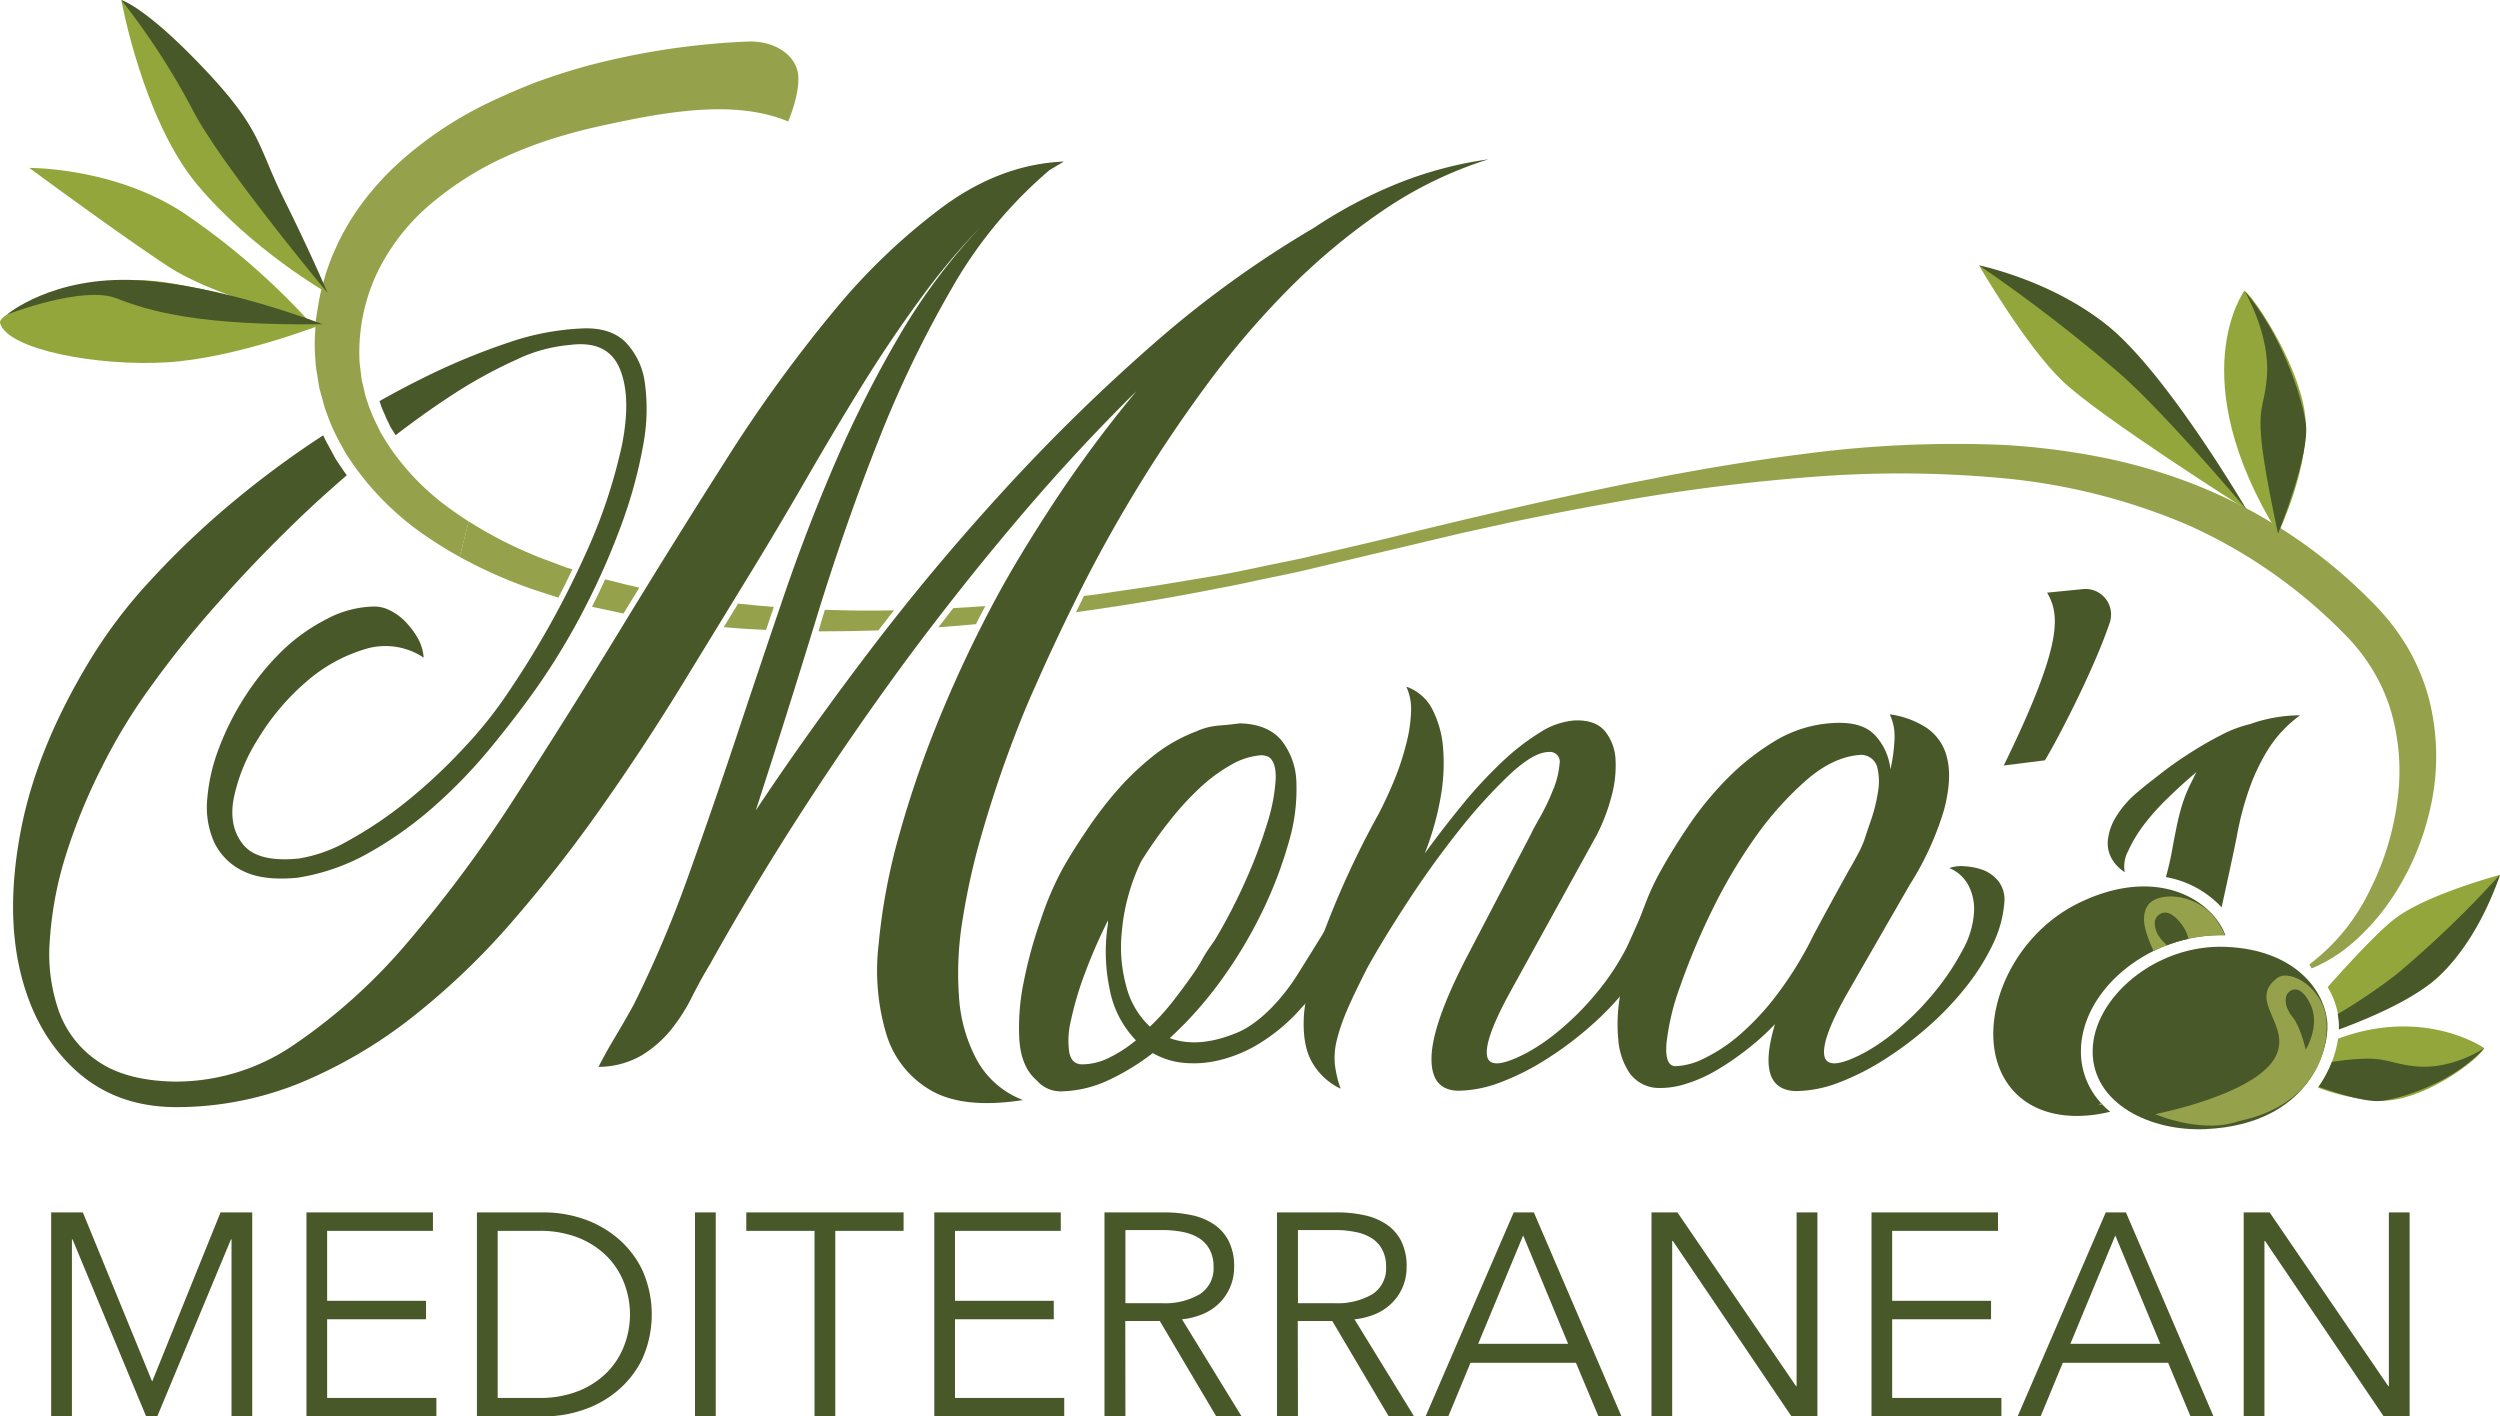 <svg id="Layer_8" data-name="Layer 8" xmlns="http://www.w3.org/2000/svg" viewBox="0 0 434.82 246.34"><defs><style>.cls-1{fill:#95a24b;}.cls-2{fill:#485828;}.cls-3{fill:#93a63b;}</style></defs><title>mona</title><path class="cls-1" d="M589.25,345.25h.29c3.38,0,6.76-.05,10.13-.16.9-1.16,1.79-2.33,2.71-3.49q-6,.11-12-.1l-.69,2.23C589.57,344.23,589.41,344.74,589.25,345.25Z" transform="translate(-446.9 -235.44)"/><path class="cls-1" d="M580.14,345l1.35-4q-3.12-.24-6.21-.58l-2.5,4.09C575.23,344.75,577.69,344.9,580.14,345Z" transform="translate(-446.9 -235.44)"/><path class="cls-1" d="M616.64,344c.53-1.07,1.09-2.11,1.64-3.15q-2.79.21-5.58.36c-.86,1.11-1.73,2.21-2.58,3.32C612.29,344.39,614.47,344.21,616.64,344Z" transform="translate(-446.9 -235.44)"/><path class="cls-1" d="M552.16,336.2c-.73,1.58-1.48,3.17-2.29,4.76l.4.11,4.33.92.75.15,2.75-4.5c-.8-.18-1.61-.35-2.41-.55Z" transform="translate(-446.9 -235.44)"/><path class="cls-1" d="M869.37,357a36.68,36.68,0,0,0-3.66-8.84,39.16,39.16,0,0,0-5.81-7.56,89.15,89.15,0,0,0-29.62-20.21,94.71,94.71,0,0,0-17.16-5.27,124.15,124.15,0,0,0-17.64-2.29,199.08,199.08,0,0,0-35.08,1.6c-5.79.71-11.53,1.64-17.26,2.61-2.86.53-5.72,1-8.56,1.61l-4.27.82-4.26.88c-11.36,2.36-22.63,5-33.89,7.74-5.63,1.41-11.25,2.69-16.87,4-2.81.68-5.65,1.2-8.47,1.8s-5.65,1.21-8.49,1.69L649.8,337c-2.84.48-5.7.86-8.55,1.29-1.43.21-2.85.43-4.28.62l-1.54.18c-.47,1-.94,1.89-1.39,2.83,8.28-1.15,16.53-2.5,24.72-4.15,2.86-.49,5.68-1.16,8.52-1.74s5.68-1.16,8.49-1.86l16.89-4c2.81-.68,5.62-1.33,8.44-2l8.46-1.87c5.66-1.17,11.32-2.29,17-3.3a342,342,0,0,1,34.24-4.51,195.5,195.5,0,0,1,34.22.1,107.28,107.28,0,0,1,32.48,8.19,89,89,0,0,1,27.16,18.94,32.53,32.53,0,0,1,4.82,6.09,31,31,0,0,1,3.2,7.05,37.49,37.49,0,0,1,1.21,15.75,48.29,48.29,0,0,1-4.8,15.65,35.18,35.18,0,0,1-10.51,12.91l.37.71a26.4,26.4,0,0,0,7.54-4.8,39.43,39.43,0,0,0,6-6.79,46.25,46.25,0,0,0,7.2-16.7A40.35,40.35,0,0,0,869.37,357Z" transform="translate(-446.9 -235.44)"/><path class="cls-1" d="M526.84,332.29a80.6,80.6,0,0,0,10.66,4.9c1.39.54,2.82,1,4.22,1.45l2.12.7.17.05c.86-1.65,1.68-3.3,2.45-4.92l-1-.3-2-.75c-1.31-.51-2.65-.95-3.93-1.52a72.17,72.17,0,0,1-11.11-5.78Z" transform="translate(-446.9 -235.44)"/><path class="cls-2" d="M690,267.35a80.41,80.41,0,0,0-14.56,7.71,182.54,182.54,0,0,0-28.32,20.54A326.91,326.91,0,0,0,621.24,321q-12.32,13.47-23.16,27.74t-19.73,27.66q5.39-16.59,10.41-33t10.85-31.16a194.91,194.91,0,0,1,13-26.94A76.74,76.74,0,0,1,629.47,265l2.47-1.46q-10.77.44-20.75,7.64a108.19,108.19,0,0,0-19.44,18.57,248.87,248.87,0,0,0-18.64,25.78q-9.18,14.42-18.27,29.34T536.56,374a229.36,229.36,0,0,1-18.71,25.27A98,98,0,0,1,498.26,417a36.38,36.38,0,0,1-21,6.56q-8.3-.15-13.18-3.43a17.75,17.75,0,0,1-6.91-8.73,30.1,30.1,0,0,1-1.6-12.53,63.14,63.14,0,0,1,2.76-14.63A100,100,0,0,1,464.55,369a97.78,97.78,0,0,1,8.67-14.27,176.45,176.45,0,0,1,11.65-14.49q6.4-7.22,13.17-13.76c3-2.94,6.1-5.72,9.18-8.38-.22-.3-.44-.6-.65-.91l-.44-.65c-.32-.47-.64-.93-.93-1.41l-.05-.1-1.13-2.1a16.49,16.49,0,0,1-.9-1.78,165.57,165.57,0,0,0-15.56,11.47,147.83,147.83,0,0,0-14.42,13.69,86.18,86.18,0,0,0-11,14.63q-8.88,14.85-11.58,28.76t-.14,24.68q2.54,10.78,9.68,17.26T478,428a57.13,57.13,0,0,0,21.48-4.36,83.13,83.13,0,0,0,19.22-11.36A125.57,125.57,0,0,0,536,395.71,247.64,247.64,0,0,0,551.41,376q7.29-10.34,13.84-21l12.52-20.46q4.8-7.87,9.54-16.09t9.61-16.1q4.88-7.86,10.05-14.92a116.93,116.93,0,0,1,10.7-12.74,104.09,104.09,0,0,0-14.27,19,202,202,0,0,0-11.14,22q-5,11.58-9.17,23.81t-8.23,24.46q-4.08,12.24-8.3,24a202.33,202.33,0,0,1-9.47,22.28q-1.61,2.91-3.27,5.68T551,421a15.15,15.15,0,0,0,7.5-2,20,20,0,0,0,5.09-4.44,31.38,31.38,0,0,0,3.64-5.68q1.53-3.06,3.13-5.68,7.29-13.11,15.88-26.43t18-26.14q9.47-12.81,19.66-24.83t20.68-22.35a216.73,216.73,0,0,0-14.56,19.66q-6.27,9.61-10,16.6a219.23,219.23,0,0,0-9.47,20,182.48,182.48,0,0,0-7.2,20.75,106.26,106.26,0,0,0-3.64,19.3,38.64,38.64,0,0,0,1.38,15.65,16.93,16.93,0,0,0,7.86,9.76q5.69,3.19,15.88,1.6a15.39,15.39,0,0,1-8-6.92,26.73,26.73,0,0,1-3.13-11,56.76,56.76,0,0,1,.65-13.62,119.88,119.88,0,0,1,3.28-14.63q2.1-7.29,4.58-14.05T627,354.72q3.19-7.29,7.57-16.09t9.9-17.91q5.53-9.11,12.16-18.13a150.44,150.44,0,0,1,14.27-16.75,112.17,112.17,0,0,1,16.39-13.69,69.36,69.36,0,0,1,18.49-9A67.35,67.35,0,0,0,690,267.35Z" transform="translate(-446.9 -235.44)"/><path class="cls-2" d="M495.86,348.75a45.18,45.18,0,0,0-6.41,7.93,47,47,0,0,0-4.51,9,31.54,31.54,0,0,0-2,8.81,14.9,14.9,0,0,0,1.24,7.5,10.63,10.63,0,0,0,5,4.95q3.5,1.74,9.47,1.16a36.56,36.56,0,0,0,12.6-4.44,65.44,65.44,0,0,0,11.28-8.08,88.34,88.34,0,0,0,9.68-10.05q4.44-5.39,7.94-10.34a118.14,118.14,0,0,0,8.59-14.27,125.58,125.58,0,0,0,6.34-14.49,80.57,80.57,0,0,0,3.64-13.32,33.63,33.63,0,0,0,.36-10.92,12.57,12.57,0,0,0-3.42-7.28c-1.8-1.75-4.39-2.53-7.79-2.33A45.22,45.22,0,0,0,535.4,295a115.72,115.72,0,0,0-15.22,6.34c-2.41,1.19-4.83,2.49-7.28,3.86l.12.32a15.11,15.11,0,0,0,.94,2.3l0,.1.82,1.7c.17.31.37.61.56.91l.37.6c3.17-2.43,6.25-4.64,9.22-6.59a82.26,82.26,0,0,1,11.8-6.55,26.53,26.53,0,0,1,9.25-2.55q6.54-.87,8.66,4t.44,13.4a93.43,93.43,0,0,1-6.63,19.59,157.66,157.66,0,0,1-12.67,22.71,73.88,73.88,0,0,1-8.37,10.56A92.56,92.56,0,0,1,517.41,375a69.85,69.85,0,0,1-10,6.7,25.27,25.27,0,0,1-8.52,3.06q-7.12.72-9.68-2.41t-1.67-8a30.9,30.9,0,0,1,4.29-10.48,41.14,41.14,0,0,1,8.23-9.76,27.63,27.63,0,0,1,10.27-5.75,12,12,0,0,1,10.26,1.46,8.07,8.07,0,0,0-1.09-3.5,14.45,14.45,0,0,0-2.18-2.84,9.59,9.59,0,0,0-2.63-1.89,6,6,0,0,0-2.54-.66,18.19,18.19,0,0,0-8.45,2.19A32.11,32.11,0,0,0,495.86,348.75Z" transform="translate(-446.9 -235.44)"/><path class="cls-2" d="M631.55,386.84q1.66-3,4-6.46a69.06,69.06,0,0,1,5.24-7,48.81,48.81,0,0,1,6.52-6.33,27.7,27.7,0,0,1,7.68-4.41,11.46,11.46,0,0,1,3.84-1c1.19-.09,2.43-.22,3.71-.39,3.24.09,5.64,1.07,7.22,2.94a12.24,12.24,0,0,1,2.62,7.42A32.34,32.34,0,0,1,671,382.1a73.12,73.12,0,0,1-4.61,12,78.7,78.7,0,0,1-7.1,11.83A66.26,66.26,0,0,1,650.35,416q4.86,1.78,11.26-.77c4.18-1.53,8.22-6,10.78-10,5.34-8.45,4.54-7.65,7.74-11.66,1.92-2.4-.36,6.72-1.6,9.62a28.8,28.8,0,0,1-5.22,7.48,31.77,31.77,0,0,1-6.77,5.88,24.21,24.21,0,0,1-7.74,3.33,18.62,18.62,0,0,1-6.4.38,13.37,13.37,0,0,1-5-1.66,40.55,40.55,0,0,1-7.74,4.73,20.44,20.44,0,0,1-7.86,1.92,5.56,5.56,0,0,1-4.61-1.92c-1.79-1.54-2.79-3.9-3-7.1A39.25,39.25,0,0,1,625,406a77.48,77.48,0,0,1,2.95-10.68A55.17,55.17,0,0,1,631.55,386.84Zm12.92,29.54a17.35,17.35,0,0,1-4.54-8.76,31.68,31.68,0,0,1-.32-11.58v-.51a90,90,0,0,0-4.09,9.4,55.86,55.86,0,0,0-2.37,8.06,14.39,14.39,0,0,0-.26,5.57c.3,1.36,1.05,2,2.24,2a10.57,10.57,0,0,0,4.67-1.15A23,23,0,0,0,644.47,416.38ZM658.16,399a95.66,95.66,0,0,0,5.43-10.49,84.85,84.85,0,0,0,3.71-9.85,31.28,31.28,0,0,0,1.47-7.61c.09-2.09-.34-3.43-1.28-4a4.07,4.07,0,0,0-1.15-.26,12.21,12.21,0,0,0-5.31,1.67,28,28,0,0,0-5.43,4,51.56,51.56,0,0,0-5.31,5.81,76.06,76.06,0,0,0-4.92,7,34.93,34.93,0,0,0-2.24,6,33.88,33.88,0,0,0-1.09,6,25.68,25.68,0,0,0,.77,9.79A14.56,14.56,0,0,0,646.9,414a38.48,38.48,0,0,0,3.9-4.28c1.24-1.58,2.45-3.22,3.65-4.93a28.73,28.73,0,0,0,1.66-2.68C656.62,401.12,658.16,399,658.16,399Z" transform="translate(-446.9 -235.44)"/><path class="cls-2" d="M713.28,380.31c.09-.25.56-1.13,1.41-2.62a38.06,38.06,0,0,0,2.3-4.8,15.05,15.05,0,0,0,1.16-4.6,1.7,1.7,0,0,0-1.92-2.05q-2.57,0-6.85,4a92.37,92.37,0,0,0-8.89,9.85q-4.61,5.82-8.82,12.28t-6.91,11.32c-1.53,3-2.73,5.48-3.58,7.48a32.37,32.37,0,0,0-1.79,5.25,12.82,12.82,0,0,0-.32,4.15,19.81,19.81,0,0,0,1,4.22,11.18,11.18,0,0,1-5-4.66q-1.78-3.14-1.34-8.64a57.78,57.78,0,0,1,3.45-13.94A155.11,155.11,0,0,1,686.68,377q1.53-2.94,2.81-6.08a45.58,45.58,0,0,0,2-6.14,25.07,25.07,0,0,0,.83-5.56,9.1,9.1,0,0,0-.83-4.35,8,8,0,0,1,4.48,3.83,17.76,17.76,0,0,1,1.92,6.78,33.41,33.41,0,0,1-.45,8.77,49.56,49.56,0,0,1-2.75,9.65q3.06-4.22,6.46-8.38A77.69,77.69,0,0,1,708,368.1a40.67,40.67,0,0,1,6.72-5.25,13,13,0,0,1,6.07-2.11q3.58-.12,5.25,1.86a8.5,8.5,0,0,1,1.85,5,20.2,20.2,0,0,1-.77,6.59,32.84,32.84,0,0,1-2.49,6.46l-15.09,27.37q-4.49,8.19-4,11.06t7-.57a34.78,34.78,0,0,0,6-4.22,48.36,48.36,0,0,0,6.2-6.34,42.81,42.81,0,0,0,4.86-7.29c1.32-2.51,5.44-12.89,6.21-12a5.27,5.27,0,0,1,1,3.71,20.24,20.24,0,0,1-2.05,7.23,38.58,38.58,0,0,1-4.67,7.42,52.61,52.61,0,0,1-6.58,6.91,60.23,60.23,0,0,1-7.68,5.75,43.2,43.2,0,0,1-7.93,4,21.37,21.37,0,0,1-7.42,1.47c-3.15-.09-4.69-2-4.6-5.82s2.05-9.45,5.88-16.95Z" transform="translate(-446.9 -235.44)"/><path class="cls-2" d="M759.2,425.21q-7-.25-3.58-11.64A44.21,44.21,0,0,1,750.7,418a48.07,48.07,0,0,1-5.25,3.59,25.32,25.32,0,0,1-5.31,2.36,14.63,14.63,0,0,1-5.11.71,6.31,6.31,0,0,1-4.73-2.63,12.05,12.05,0,0,1-1.92-5.62,28.75,28.75,0,0,1,.25-7.55,71.84,71.84,0,0,1,1.79-8.25q1.16-4.09,2.56-7.74a43.52,43.52,0,0,1,2.82-6.07q1.91-3.46,4.79-7.74a57,57,0,0,1,6.65-8.13,42.73,42.73,0,0,1,8.32-6.58,21.82,21.82,0,0,1,9.91-3.14c3.5-.25,6,.45,7.55,2.11a10.22,10.22,0,0,1,2.68,5.95,29.42,29.42,0,0,0,.71-5.37,8.9,8.9,0,0,0-.83-4.22,15.55,15.55,0,0,1,6.33,2.3,8.6,8.6,0,0,1,3.64,5.31q.9,3.53-.51,8.95a52.09,52.09,0,0,1-6,13.11l-10.75,18.68q-4.6,8.06-4.09,11t7-.51a34.78,34.78,0,0,0,6-4.22,49,49,0,0,0,6.2-6.34,42.81,42.81,0,0,0,4.86-7.29,15.34,15.34,0,0,0,2-7.1,9,9,0,0,0-1-4.15,6.59,6.59,0,0,0-3.32-3,6.19,6.19,0,0,1,2.55-.32,11.22,11.22,0,0,1,3.27.64,6.33,6.33,0,0,1,2.75,2,5.27,5.27,0,0,1,1,3.71,20.24,20.24,0,0,1-2,7.23,38.58,38.58,0,0,1-4.67,7.42,52.61,52.61,0,0,1-6.58,6.91,60.94,60.94,0,0,1-7.68,5.75,43.2,43.2,0,0,1-7.93,4A21.42,21.42,0,0,1,759.2,425.21Zm9.4-38.63q.45-.76.84-1.47l.76-1.41a18.38,18.38,0,0,0,.9-2c.25-.77.66-2,1.21-3.58a28.41,28.41,0,0,0,1.22-4.93,10.55,10.55,0,0,0-.13-4.35,2.93,2.93,0,0,0-2.81-2.11q-4.74.27-9.47,4.36a56.25,56.25,0,0,0-9,10.07,90.48,90.48,0,0,0-7.61,12.95A119.3,119.3,0,0,0,739.12,407a42.22,42.22,0,0,0-2.37,9.88q-.32,4,1.6,4a12,12,0,0,0,4.93-1.35,28,28,0,0,0,6.07-4,45.21,45.21,0,0,0,6.4-6.81,63.49,63.49,0,0,0,6.14-9.76C762.4,397.79,768.3,387.09,768.6,386.58Z" transform="translate(-446.9 -235.44)"/><path class="cls-2" d="M813.86,343.68c-2.54,7.66-8.76,19.81-11.29,24l-7.16.9c10.5-21.48,9.7-26.29,7.54-30.06l6.25-.62A4.44,4.44,0,0,1,813.86,343.68Z" transform="translate(-446.9 -235.44)"/><path class="cls-2" d="M838.25,361.38a21.47,21.47,0,0,0-5.06,1.92q-2.75,1.41-5.43,3.13c-1.79,1.15-3.48,2.33-5,3.52s-2.93,2.26-4,3.2a17.12,17.12,0,0,0-3.9,4.48,9.66,9.66,0,0,0-1.35,4,5.38,5.38,0,0,0,.71,3.2,6.72,6.72,0,0,0,2.23,2.3,5.62,5.62,0,0,1,.58-3.64A24.23,24.23,0,0,1,819.7,379a40.91,40.91,0,0,1,4.22-4.73q2.43-2.37,5-4.54l-1.15,2.3a26,26,0,0,0-1.41,3.64c-.34,1.15-.64,2.35-.89,3.58s-.52,2.58-.77,4-.61,3-1.09,4.74a17.33,17.33,0,0,1,9.69,5.26c1-4.57,2.33-10.65,2.66-12.43a52.59,52.59,0,0,1,2.11-8.06,34.59,34.59,0,0,1,3.39-7.09,21.13,21.13,0,0,1,5.5-5.82A26.21,26.21,0,0,0,838.25,361.38Z" transform="translate(-446.9 -235.44)"/><path class="cls-1" d="M526.84,332.29q-2.76-1.53-5.4-3.31a49.49,49.49,0,0,1-13.22-12.92c-.44-.66-.9-1.3-1.31-2L505.78,312a33.09,33.09,0,0,1-1.94-4.38,18,18,0,0,1-.74-2.29l-.64-2.33c-.15-.79-.26-1.59-.39-2.39a16.4,16.4,0,0,1-.3-2.4,32.61,32.61,0,0,1-.07-4.84l.15-2.42.39-2.38a34.16,34.16,0,0,1,1.09-4.68c.11-.38.2-.77.33-1.15l.41-1.14c.27-.76.54-1.51.88-2.24a42.12,42.12,0,0,1,4.77-8.36,49.83,49.83,0,0,1,6.36-7.08,65.7,65.7,0,0,1,15.44-10.44q4.15-2,8.44-3.67c2.87-1.06,5.78-2,8.71-2.82a129.77,129.77,0,0,1,28.21-4.32c4.21-.2,7.92,1.88,8.72,5.08s-1.61,8.82-1.61,8.82c-9.61-4-22-1.54-32.75.8-2.67.59-5.32,1.29-7.93,2.1s-5.14,1.77-7.63,2.85a55.82,55.82,0,0,0-13.58,8.36,36.36,36.36,0,0,0-9.55,12.1,32.33,32.33,0,0,0-3.14,14.92,13.42,13.42,0,0,0,.17,1.9c.08.64.14,1.27.23,1.91l.45,1.87a11,11,0,0,0,.51,1.85,27,27,0,0,0,1.44,3.6l.85,1.75c.31.57.68,1.12,1,1.68a42.73,42.73,0,0,0,11,11.58c1.09.8,2.22,1.57,3.37,2.31" transform="translate(-446.9 -235.44)"/><path class="cls-3" d="M853.56,416.1a19.56,19.56,0,0,1-3.5,8.5,35.64,35.64,0,0,0,11.07,2.3c7.52,0,17-7.3,17.84-9.17C879,417.73,868.58,410.49,853.56,416.1Z" transform="translate(-446.9 -235.44)"/><path class="cls-2" d="M866.68,420.87c-5.25-.64-4.84-2.09-14.2-.74a19.89,19.89,0,0,1-2.32,4.33c4,1.41,8.67,2.77,11,2.44,4.46-.63,12.76-3.56,17.84-9.17C879,417.73,873.26,421.68,866.68,420.87Z" transform="translate(-446.9 -235.44)"/><path class="cls-3" d="M863.74,395c-2.68,1.95-7.56,7.14-12,12.13a13.88,13.88,0,0,1,2,6.22c0,.17,0,.34,0,.52,4.87-1.94,10.24-4.2,13.93-6.12,8.38-4.35,14.07-20.15,14.07-20.15S869.48,390.85,863.74,395Z" transform="translate(-446.9 -235.44)"/><path class="cls-2" d="M863.74,404.88a95.59,95.59,0,0,1-10.24,6.93,13.94,13.94,0,0,1,.19,1.55,10.93,10.93,0,0,1,0,1.15c5.55-2.06,11.83-4.83,15.8-7.93,8.45-6.59,12.21-19,12.21-19A178.65,178.65,0,0,1,863.74,404.88Z" transform="translate(-446.9 -235.44)"/><path class="cls-2" d="M812.83,427.82a13.25,13.25,0,0,1-4-9.63c.1-10.51,11.65-20.09,24.23-20.09l.9,0a12.07,12.07,0,0,0-.86-1.76c-3.3-5.41-12.3-9.83-24.57-3.88s-18,20.93-13.31,30c3.47,6.68,11.16,8.2,18.71,6.34C813.57,428.52,813.19,428.18,812.83,427.82Z" transform="translate(-446.9 -235.44)"/><path class="cls-1" d="M833.1,398.1l.77,0a16,16,0,0,0-1.28-2.36c-3.34-5.11-10.73-5.42-12.26-2.61-1.18,2.15-.17,4.76,1.13,7.73A26.33,26.33,0,0,1,833.1,398.1Z" transform="translate(-446.9 -235.44)"/><path class="cls-1" d="M812.36,427.29l-.54.37.8-.08A3.58,3.58,0,0,1,812.36,427.29Z" transform="translate(-446.9 -235.44)"/><path class="cls-2" d="M823.78,399.86a25.46,25.46,0,0,1,3.76-1.13,6.86,6.86,0,0,0-1-2.24c-2.69-3.82-4.4-1.95-4.72-1.22s-.24,2.52,1.63,4.23Z" transform="translate(-446.9 -235.44)"/><path class="cls-2" d="M830.62,431.82c17.94-.89,21.35-13.77,21.08-18.34-.34-5.65-5.57-12.9-17.75-13.36s-23,8.93-23.08,18.09S820.9,432.3,830.62,431.82Z" transform="translate(-446.9 -235.44)"/><path class="cls-1" d="M821.76,429.21s16.9-3.24,20.73-9.65c3.38-5.68-4.88-9.95.45-14,2.29-1.73,8.08,1.77,8.58,7.2.55,6-2.6,15.06-15.26,17.68C830.69,432.5,823.21,429.9,821.76,429.21Z" transform="translate(-446.9 -235.44)"/><path class="cls-2" d="M847.93,418s2.66-4.24.77-8-3.63-2.28-4-1.67-.54,2.2.9,3.94S847.93,418,847.93,418Z" transform="translate(-446.9 -235.44)"/><path class="cls-3" d="M837.27,286s-11,14.88,5.84,42.25c0,0,5.15-10.65,4.82-19.31S839.33,287.51,837.27,286Z" transform="translate(-446.9 -235.44)"/><path class="cls-2" d="M837.27,286s4.52,7.61,3.91,15-3,4.11,1.93,27.27c0,0,5.69-14,4.82-19.31S843.55,293.35,837.27,286Z" transform="translate(-446.9 -235.44)"/><path class="cls-3" d="M791.11,281.61s18.18,4.64,25.88,13.91,20.66,28.56,20.66,28.56-25.52-16.14-32-22.34S791.11,281.61,791.11,281.61Z" transform="translate(-446.9 -235.44)"/><path class="cls-2" d="M837.65,324.08s-14-16.59-22-23.62a278.4,278.4,0,0,0-24.51-18.85s14,2.82,23.95,11.88S837.65,324.08,837.65,324.08Z" transform="translate(-446.9 -235.44)"/><path class="cls-3" d="M452,264.65s16.11,11.87,24.17,17.14,24.1,9.12,24.1,9.12a122.75,122.75,0,0,0-21.52-18.49C466.67,264.52,452,264.65,452,264.65Z" transform="translate(-446.9 -235.44)"/><path class="cls-3" d="M446.91,291.63c1.29,4.64,17,7.55,29,6.83S503,291.84,503,291.84s-22.32-7.83-32.34-7.67S446.35,289.6,446.91,291.63Z" transform="translate(-446.9 -235.44)"/><path class="cls-2" d="M448.11,290.15s13.17-5.13,19.06-2.82,14.46,4.75,35.85,4.51c0,0-17.69-6.92-32.34-7.67S448.11,290.15,448.11,290.15Z" transform="translate(-446.9 -235.44)"/><path class="cls-3" d="M468,235.44s12.26,8.49,19.81,19.82,8.49,19.81,16,31.13c0,0-13.21-7.55-22.64-18.87S468,235.44,468,235.44Z" transform="translate(-446.9 -235.44)"/><path class="cls-2" d="M503.88,286.39S485,263.75,480.29,254.31A125.92,125.92,0,0,0,468,235.44s4.15,1.14,14.34,11.89,9.24,13.27,14,22.86S503.88,286.39,503.88,286.39Z" transform="translate(-446.9 -235.44)"/><path class="cls-2" d="M473.34,475.67h.05l11.87-29.36h5.51v35.48h-3.6V451h-.1l-12.83,30.82h-1.91L459.51,451h-.1v30.82H455.8V446.31h5.51Z" transform="translate(-446.9 -235.44)"/><path class="cls-2" d="M503.8,478.58h19v3.21h-22.6V446.31h22v3.21H503.8v12.17H521v3.21H503.8Z" transform="translate(-446.9 -235.44)"/><path class="cls-2" d="M529.85,446.31h11.78a21.24,21.24,0,0,1,6.64,1.1,18.39,18.39,0,0,1,6,3.34,16.75,16.75,0,0,1,4.33,5.56,18.94,18.94,0,0,1,0,15.51,16.84,16.84,0,0,1-4.33,5.53,18.19,18.19,0,0,1-6,3.33,21,21,0,0,1-6.64,1.11H529.85Zm3.61,32.27h7.17a18.06,18.06,0,0,0,7-1.25,14.72,14.72,0,0,0,4.93-3.28,13.48,13.48,0,0,0,2.93-4.64,15.15,15.15,0,0,0,0-10.72,13.48,13.48,0,0,0-2.93-4.64,14.72,14.72,0,0,0-4.93-3.28,18.06,18.06,0,0,0-7-1.25h-7.17Z" transform="translate(-446.9 -235.44)"/><path class="cls-2" d="M571.39,481.79h-3.61V446.31h3.61Z" transform="translate(-446.9 -235.44)"/><path class="cls-2" d="M592.18,481.79h-3.61V449.52H576.7v-3.21h27.36v3.21H592.18Z" transform="translate(-446.9 -235.44)"/><path class="cls-2" d="M613,478.58h19v3.21h-22.6V446.31h22v3.21H613v12.17h17.18v3.21H613Z" transform="translate(-446.9 -235.44)"/><path class="cls-2" d="M642.64,481.79H639V446.31h10.42a22.34,22.34,0,0,1,4.84.5,11,11,0,0,1,3.85,1.63,7.64,7.64,0,0,1,2.53,2.93,9.71,9.71,0,0,1,.91,4.41,8.77,8.77,0,0,1-.71,3.56,8.59,8.59,0,0,1-1.9,2.78,9,9,0,0,1-2.86,1.88,12.2,12.2,0,0,1-3.6.9l10.37,16.89h-4.41l-9.82-16.59h-6Zm0-19.69h6.26a12,12,0,0,0,6.71-1.58,5.32,5.32,0,0,0,2.36-4.74,6.16,6.16,0,0,0-.65-2.95,5.33,5.33,0,0,0-1.81-2,8.16,8.16,0,0,0-2.8-1.1,17.91,17.91,0,0,0-3.66-.35h-6.41Z" transform="translate(-446.9 -235.44)"/><path class="cls-2" d="M672.65,481.79H669V446.31h10.42a22.34,22.34,0,0,1,4.84.5,11.14,11.14,0,0,1,3.86,1.63,7.72,7.72,0,0,1,2.53,2.93,9.85,9.85,0,0,1,.9,4.41,8.94,8.94,0,0,1-.7,3.56,8.77,8.77,0,0,1-1.91,2.78,9.07,9.07,0,0,1-2.85,1.88,12.34,12.34,0,0,1-3.61.9l10.37,16.89h-4.41l-9.82-16.59h-6Zm0-19.69h6.26a12.05,12.05,0,0,0,6.72-1.58,5.32,5.32,0,0,0,2.35-4.74,6.16,6.16,0,0,0-.65-2.95,5.3,5.3,0,0,0-1.8-2,8.21,8.21,0,0,0-2.81-1.1,17.91,17.91,0,0,0-3.66-.35h-6.41Z" transform="translate(-446.9 -235.44)"/><path class="cls-2" d="M698.8,481.79h-3.95l15.33-35.48h3.5l15.24,35.48h-4L721,472.47H702.66ZM704,469.16h15.64l-7.82-18.84Z" transform="translate(-446.9 -235.44)"/><path class="cls-2" d="M759.28,476.53h.1V446.31H763v35.48h-4.51l-20.64-30.52h-.11v30.52h-3.6V446.31h4.51Z" transform="translate(-446.9 -235.44)"/><path class="cls-2" d="M776,478.58h19v3.21H772.41V446.31h22v3.21H776v12.17H793.2v3.21H776Z" transform="translate(-446.9 -235.44)"/><path class="cls-2" d="M801.82,481.79h-4l15.33-35.48h3.51l15.23,35.48h-4L824,472.47H805.68ZM807,469.16h15.63l-7.82-18.84Z" transform="translate(-446.9 -235.44)"/><path class="cls-2" d="M862.29,476.53h.1V446.31H866v35.48h-4.51l-20.64-30.52h-.1v30.52h-3.61V446.31h4.51Z" transform="translate(-446.9 -235.44)"/></svg>